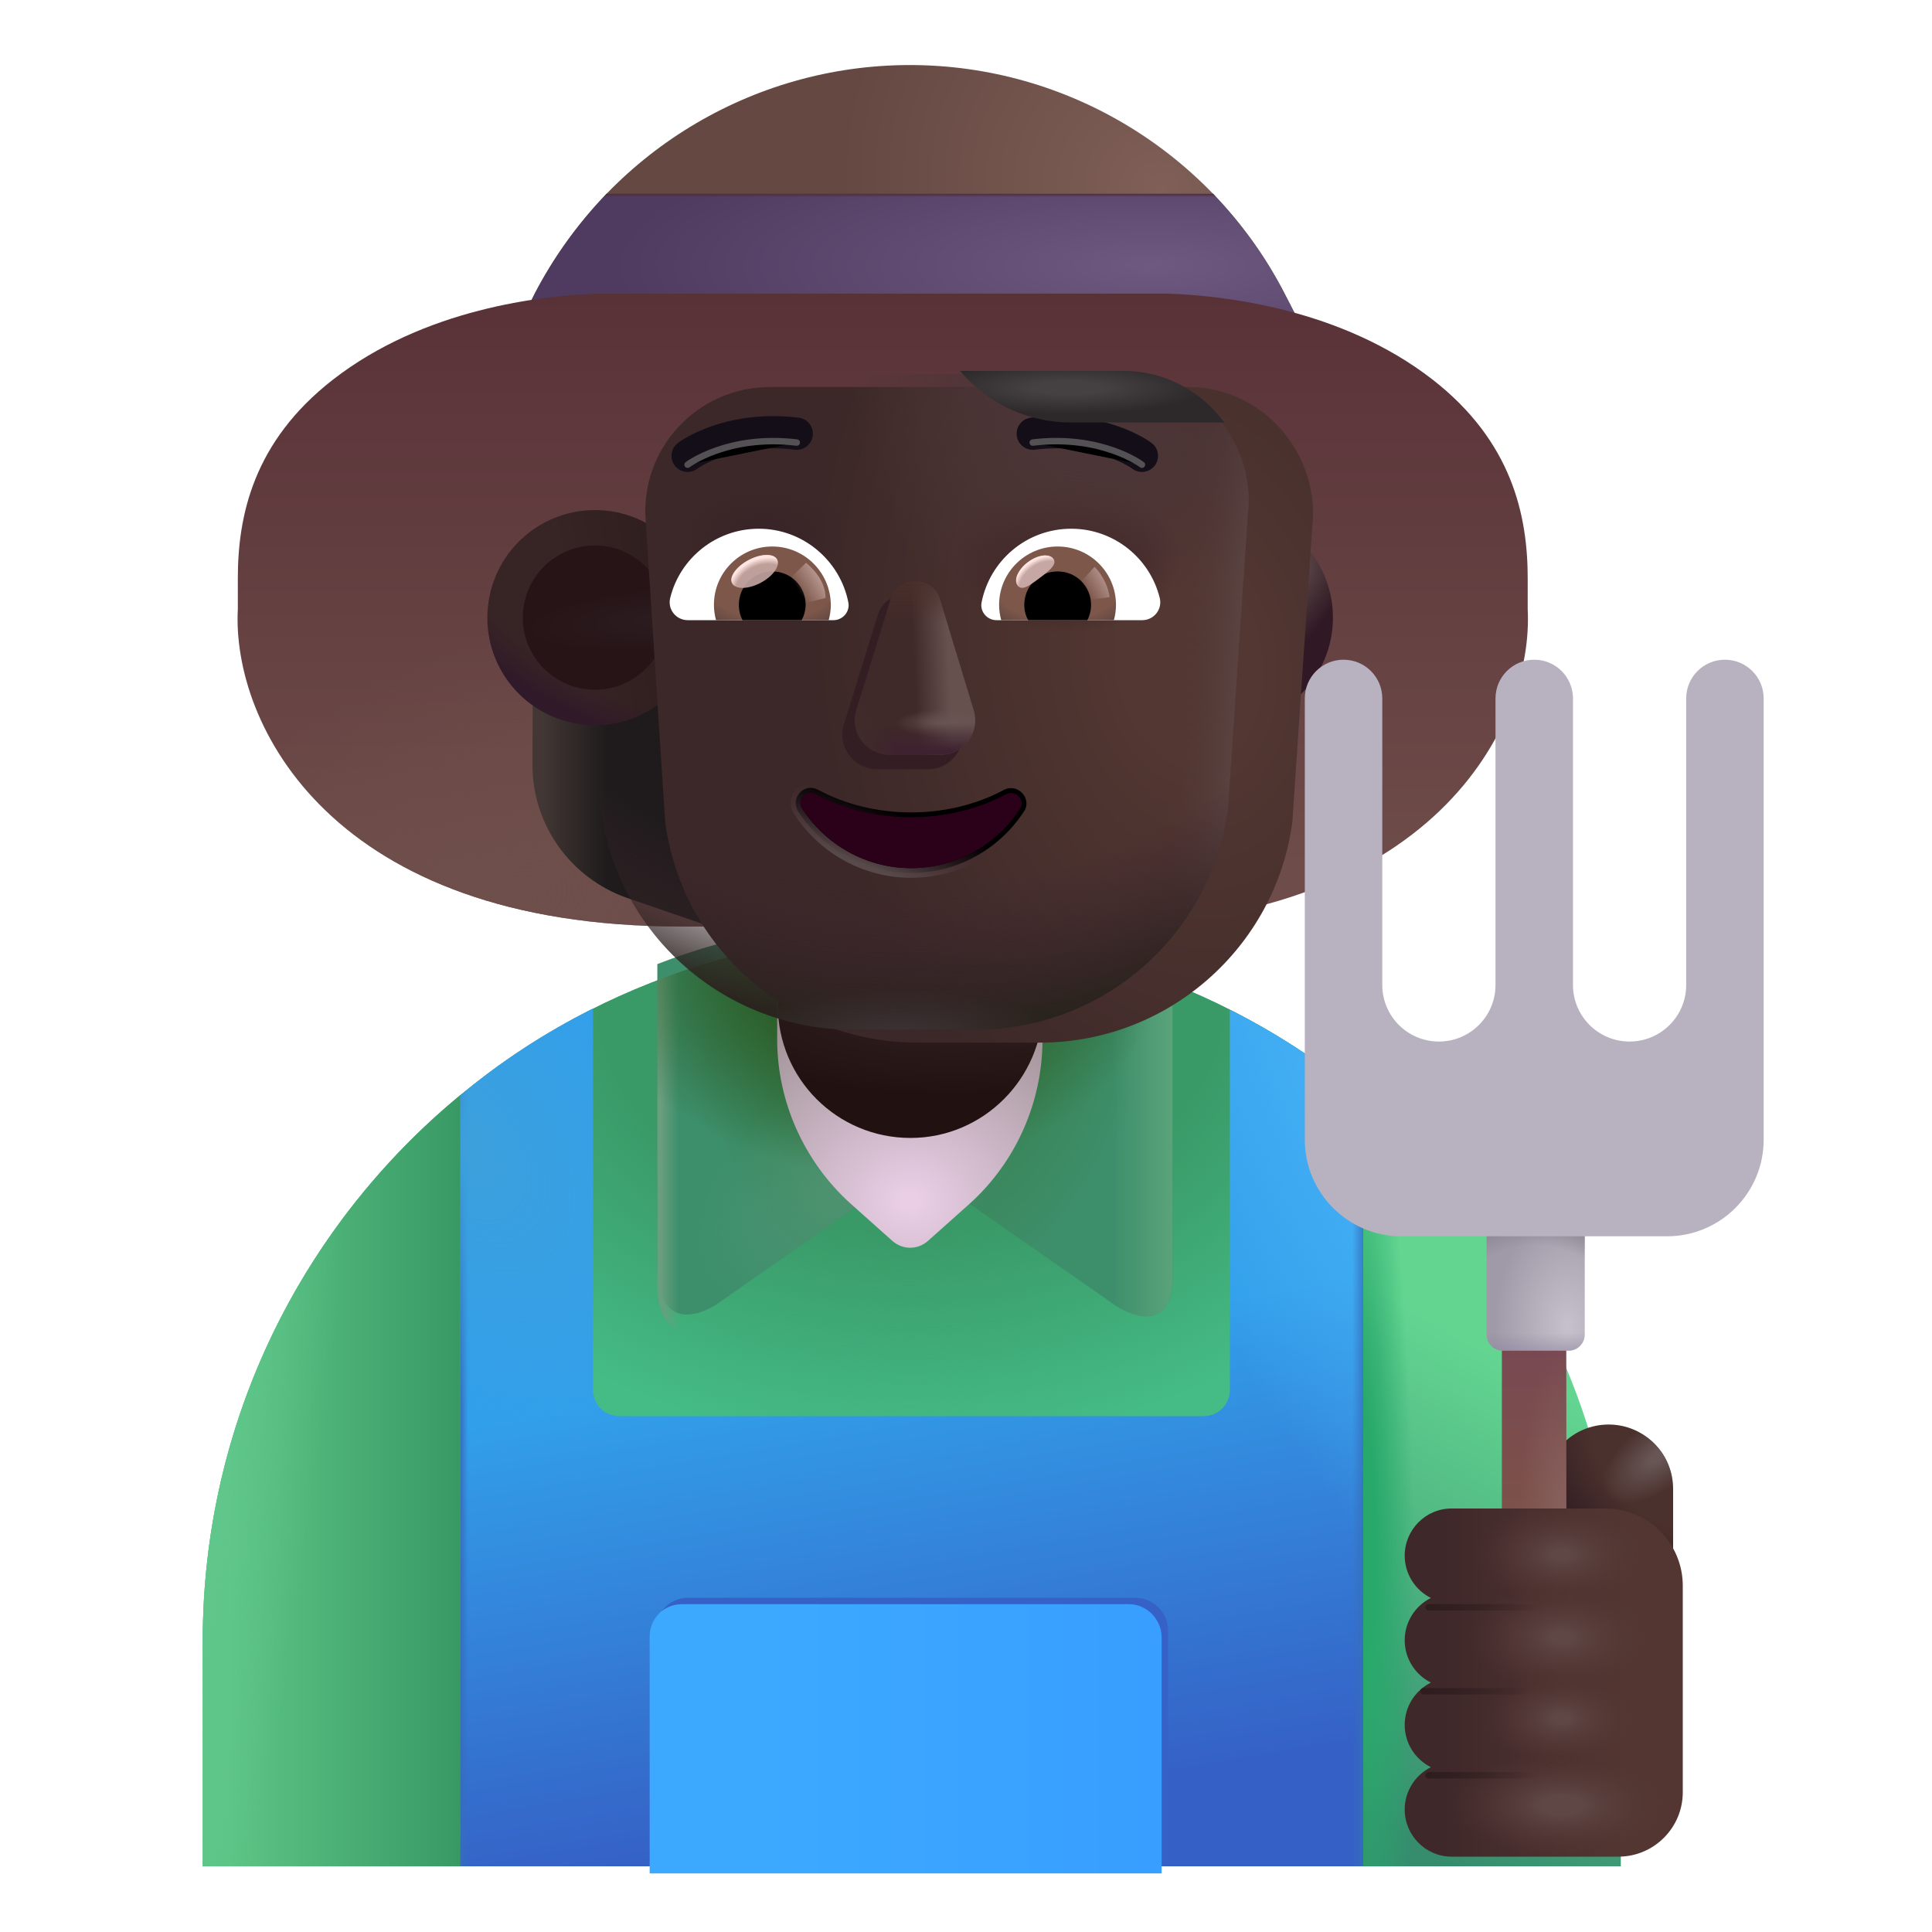 <svg viewBox="1 1 30 30" xmlns="http://www.w3.org/2000/svg">
<path d="M21.128 5.91H9.128L9.308 5.55C10.438 3.38 12.678 2.01 15.128 2.01C17.588 2.01 19.838 3.39 20.958 5.58L21.128 5.91Z" fill="url(#paint0_radial_4002_1801)"/>
<path d="M9.308 5.55L9.128 5.91H21.128L20.958 5.58C20.658 4.99 20.278 4.47 19.838 4.01H10.418C9.988 4.46 9.608 4.98 9.308 5.55Z" fill="url(#paint1_radial_4002_1801)"/>
<path d="M9.308 5.55L9.128 5.91H21.128L20.958 5.58C20.658 4.99 20.278 4.47 19.838 4.01H10.418C9.988 4.46 9.608 4.98 9.308 5.55Z" fill="url(#paint2_linear_4002_1801)"/>
<g filter="url(#filter0_ii_4002_1801)">
<path d="M10.771 4.809C9.922 4.841 8.093 5.038 6.67 6.145C5.432 7.108 5.193 8.262 5.193 9.231V9.708C5.099 11.489 6.638 14.637 12.076 14.637H18.34C23.777 14.637 25.316 11.489 25.222 9.708V9.231C25.222 8.262 24.983 7.108 23.746 6.145C22.322 5.038 20.493 4.841 19.644 4.809H10.771Z" fill="url(#paint3_linear_4002_1801)"/>
<path d="M10.771 4.809C9.922 4.841 8.093 5.038 6.67 6.145C5.432 7.108 5.193 8.262 5.193 9.231V9.708C5.099 11.489 6.638 14.637 12.076 14.637H18.34C23.777 14.637 25.316 11.489 25.222 9.708V9.231C25.222 8.262 24.983 7.108 23.746 6.145C22.322 5.038 20.493 4.841 19.644 4.809H10.771Z" fill="url(#paint4_radial_4002_1801)"/>
</g>
<path d="M15.138 15.5C9.068 15.5 4.148 20.41 4.148 26.48V29.98H26.128V26.48C26.128 20.41 21.208 15.5 15.138 15.5Z" fill="#45BB85"/>
<path d="M15.138 15.5C9.068 15.5 4.148 20.41 4.148 26.48V29.98H26.128V26.48C26.128 20.41 21.208 15.5 15.138 15.5Z" fill="url(#paint5_radial_4002_1801)"/>
<path d="M8.148 29.98V18.01H8.141C5.702 20.023 4.148 23.068 4.148 26.48V29.98H8.148Z" fill="url(#paint6_linear_4002_1801)"/>
<path d="M8.148 29.98V18.01H8.141C5.702 20.023 4.148 23.068 4.148 26.48V29.98H8.148Z" fill="url(#paint7_radial_4002_1801)"/>
<path d="M22.168 29.98V18.01H22.174C24.613 20.023 26.168 23.068 26.168 26.48V29.98H22.168Z" fill="url(#paint8_linear_4002_1801)"/>
<path d="M22.168 29.98V18.01H22.174C24.613 20.023 26.168 23.068 26.168 26.48V29.98H22.168Z" fill="url(#paint9_radial_4002_1801)"/>
<g filter="url(#filter1_i_4002_1801)">
<path d="M12.171 21.473L15.207 19.35L18.195 21.434C18.616 21.759 19.207 21.899 19.207 21.08V16.27C17.968 15.79 16.617 15.5 15.207 15.5C13.797 15.5 12.447 15.739 11.207 16.22V20.911C11.207 21.864 11.802 21.733 12.171 21.473Z" fill="url(#paint10_radial_4002_1801)"/>
<path d="M12.171 21.473L15.207 19.35L18.195 21.434C18.616 21.759 19.207 21.899 19.207 21.08V16.27C17.968 15.79 16.617 15.5 15.207 15.5C13.797 15.5 12.447 15.739 11.207 16.22V20.911C11.207 21.864 11.802 21.733 12.171 21.473Z" fill="url(#paint11_linear_4002_1801)"/>
<path d="M12.171 21.473L15.207 19.35L18.195 21.434C18.616 21.759 19.207 21.899 19.207 21.08V16.27C17.968 15.79 16.617 15.5 15.207 15.5C13.797 15.5 12.447 15.739 11.207 16.22V20.911C11.207 21.864 11.802 21.733 12.171 21.473Z" fill="url(#paint12_radial_4002_1801)"/>
</g>
<path d="M12.171 21.473L15.207 19.35L18.195 21.434C18.616 21.759 19.207 21.899 19.207 21.08V16.27C17.968 15.79 16.617 15.5 15.207 15.5C13.797 15.5 12.447 15.739 11.207 16.22V20.911C11.207 21.864 11.802 21.733 12.171 21.473Z" fill="url(#paint13_linear_4002_1801)"/>
<path d="M12.171 21.473L15.207 19.35L18.195 21.434C18.616 21.759 19.207 21.899 19.207 21.08V16.27C17.968 15.79 16.617 15.5 15.207 15.5C13.797 15.5 12.447 15.739 11.207 16.22V20.911C11.207 21.864 11.802 21.733 12.171 21.473Z" fill="url(#paint14_radial_4002_1801)"/>
<path d="M16.058 19.69L15.408 20.27C15.248 20.41 15.018 20.41 14.858 20.27L14.208 19.69C13.488 19.04 13.068 18.11 13.068 17.14V14.05C13.068 12.91 13.988 11.99 15.128 11.99C16.268 11.99 17.188 12.91 17.188 14.05V17.14C17.188 18.11 16.778 19.04 16.058 19.69Z" fill="url(#paint15_radial_4002_1801)"/>
<path d="M15.138 18.67C13.998 18.67 13.078 17.75 13.078 16.61V14.05C13.078 12.91 13.998 11.99 15.138 11.99C16.278 11.99 17.198 12.91 17.198 14.05V16.61C17.188 17.75 16.268 18.67 15.138 18.67Z" fill="url(#paint16_radial_4002_1801)"/>
<path d="M17.648 10.25V15.6L19.538 14.95C20.418 14.65 20.998 13.82 20.998 12.89V10.36C19.878 10.32 18.758 10.28 17.648 10.25Z" fill="url(#paint17_radial_4002_1801)"/>
<path d="M9.278 10.19L9.268 12.88C9.268 13.81 9.858 14.63 10.728 14.94L12.618 15.59V10.16C11.518 10.16 10.398 10.16 9.278 10.19Z" fill="url(#paint18_linear_4002_1801)"/>
<path d="M10.238 12.26C11.16 12.26 11.908 11.512 11.908 10.59C11.908 9.668 11.16 8.92 10.238 8.92C9.315 8.92 8.568 9.668 8.568 10.59C8.568 11.512 9.315 12.26 10.238 12.26Z" fill="url(#paint19_linear_4002_1801)"/>
<path d="M10.238 12.26C11.16 12.26 11.908 11.512 11.908 10.59C11.908 9.668 11.16 8.92 10.238 8.92C9.315 8.92 8.568 9.668 8.568 10.59C8.568 11.512 9.315 12.26 10.238 12.26Z" fill="url(#paint20_radial_4002_1801)"/>
<g filter="url(#filter2_f_4002_1801)">
<path d="M10.238 11.71C10.856 11.71 11.358 11.209 11.358 10.59C11.358 9.971 10.856 9.47 10.238 9.47C9.619 9.47 9.118 9.971 9.118 10.59C9.118 11.209 9.619 11.71 10.238 11.71Z" fill="url(#paint21_radial_4002_1801)"/>
</g>
<path d="M20.027 12.26C20.95 12.26 21.698 11.512 21.698 10.59C21.698 9.668 20.95 8.92 20.027 8.92C19.105 8.92 18.358 9.668 18.358 10.59C18.358 11.512 19.105 12.26 20.027 12.26Z" fill="url(#paint22_linear_4002_1801)"/>
<path d="M20.027 12.26C20.95 12.26 21.698 11.512 21.698 10.59C21.698 9.668 20.95 8.92 20.027 8.92C19.105 8.92 18.358 9.668 18.358 10.59C18.358 11.512 19.105 12.26 20.027 12.26Z" fill="url(#paint23_radial_4002_1801)"/>
<path d="M20.027 12.26C20.95 12.26 21.698 11.512 21.698 10.59C21.698 9.668 20.95 8.92 20.027 8.92C19.105 8.92 18.358 9.668 18.358 10.59C18.358 11.512 19.105 12.26 20.027 12.26Z" fill="url(#paint24_radial_4002_1801)"/>
<path d="M20.027 12.26C20.95 12.26 21.698 11.512 21.698 10.59C21.698 9.668 20.95 8.92 20.027 8.92C19.105 8.92 18.358 9.668 18.358 10.59C18.358 11.512 19.105 12.26 20.027 12.26Z" fill="url(#paint25_radial_4002_1801)"/>
<g filter="url(#filter3_f_4002_1801)">
<path d="M20.027 11.753C20.67 11.753 21.191 11.232 21.191 10.59C21.191 9.947 20.67 9.427 20.027 9.427C19.385 9.427 18.864 9.947 18.864 10.59C18.864 11.232 19.385 11.753 20.027 11.753Z" fill="url(#paint26_linear_4002_1801)"/>
</g>
<path d="M22.168 18.04C21.538 17.51 20.838 17.05 20.098 16.68V22.58C20.098 22.81 19.918 22.99 19.688 22.99H10.618C10.388 22.99 10.208 22.81 10.208 22.58V16.66C9.468 17.03 8.778 17.48 8.148 18.01V29.98H22.168V18.04Z" fill="url(#paint27_linear_4002_1801)"/>
<path d="M22.168 18.04C21.538 17.51 20.838 17.05 20.098 16.68V22.58C20.098 22.81 19.918 22.99 19.688 22.99H10.618C10.388 22.99 10.208 22.81 10.208 22.58V16.66C9.468 17.03 8.778 17.48 8.148 18.01V29.98H22.168V18.04Z" fill="url(#paint28_radial_4002_1801)"/>
<path d="M22.168 18.04C21.538 17.51 20.838 17.05 20.098 16.68V22.58C20.098 22.81 19.918 22.99 19.688 22.99H10.618C10.388 22.99 10.208 22.81 10.208 22.58V16.66C9.468 17.03 8.778 17.48 8.148 18.01V29.98H22.168V18.04Z" fill="url(#paint29_linear_4002_1801)"/>
<path d="M22.168 18.04C21.538 17.51 20.838 17.05 20.098 16.68V22.58C20.098 22.81 19.918 22.99 19.688 22.99H10.618C10.388 22.99 10.208 22.81 10.208 22.58V16.66C9.468 17.03 8.778 17.48 8.148 18.01V29.98H22.168V18.04Z" fill="url(#paint30_linear_4002_1801)"/>
<path d="M22.168 18.04C21.538 17.51 20.838 17.05 20.098 16.68V22.58C20.098 22.81 19.918 22.99 19.688 22.99H10.618C10.388 22.99 10.208 22.81 10.208 22.58V16.66C9.468 17.03 8.778 17.48 8.148 18.01V29.98H22.168V18.04Z" fill="url(#paint31_radial_4002_1801)"/>
<g filter="url(#filter4_f_4002_1801)">
<path d="M18.628 25.81H11.688C11.408 25.81 11.188 26.026 11.188 26.302V29.922H19.138V26.302C19.128 26.036 18.908 25.81 18.628 25.81Z" fill="#3661C6"/>
</g>
<g filter="url(#filter5_i_4002_1801)">
<path d="M18.628 25.81H11.688C11.408 25.81 11.188 26.03 11.188 26.31V29.99H19.138V26.31C19.128 26.04 18.908 25.81 18.628 25.81Z" fill="url(#paint32_linear_4002_1801)"/>
</g>
<g filter="url(#filter6_ii_4002_1801)">
<path d="M20.378 8.96L20.388 8.85C20.428 7.76 19.558 6.81 18.458 6.81H11.958C10.818 6.81 9.928 7.78 10.028 8.91L10.328 13.56C10.588 15.53 12.268 16.99 14.248 16.99H15.198H16.148C18.128 16.99 19.808 15.52 20.068 13.56L20.378 8.96Z" fill="url(#paint33_radial_4002_1801)"/>
</g>
<path d="M20.378 8.96L20.388 8.85C20.428 7.76 19.558 6.81 18.458 6.81H11.958C10.818 6.81 9.928 7.78 10.028 8.91L10.328 13.56C10.588 15.53 12.268 16.99 14.248 16.99H15.198H16.148C18.128 16.99 19.808 15.52 20.068 13.56L20.378 8.96Z" fill="url(#paint34_linear_4002_1801)"/>
<path d="M20.378 8.96L20.388 8.85C20.428 7.76 19.558 6.81 18.458 6.81H11.958C10.818 6.81 9.928 7.78 10.028 8.91L10.328 13.56C10.588 15.53 12.268 16.99 14.248 16.99H15.198H16.148C18.128 16.99 19.808 15.52 20.068 13.56L20.378 8.96Z" fill="url(#paint35_radial_4002_1801)"/>
<path d="M20.378 8.96L20.388 8.85C20.428 7.76 19.558 6.81 18.458 6.81H11.958C10.818 6.81 9.928 7.78 10.028 8.91L10.328 13.56C10.588 15.53 12.268 16.99 14.248 16.99H15.198H16.148C18.128 16.99 19.808 15.52 20.068 13.56L20.378 8.96Z" fill="url(#paint36_radial_4002_1801)"/>
<path d="M20.378 8.96L20.388 8.85C20.428 7.76 19.558 6.81 18.458 6.81H11.958C10.818 6.81 9.928 7.78 10.028 8.91L10.328 13.56C10.588 15.53 12.268 16.99 14.248 16.99H15.198H16.148C18.128 16.99 19.808 15.52 20.068 13.56L20.378 8.96Z" fill="url(#paint37_radial_4002_1801)"/>
<path d="M20.378 8.96L20.388 8.85C20.428 7.76 19.558 6.81 18.458 6.81H11.958C10.818 6.81 9.928 7.78 10.028 8.91L10.328 13.56C10.588 15.53 12.268 16.99 14.248 16.99H15.198H16.148C18.128 16.99 19.808 15.52 20.068 13.56L20.378 8.96Z" fill="url(#paint38_radial_4002_1801)"/>
<path d="M20.378 8.96L20.388 8.85C20.428 7.76 19.558 6.81 18.458 6.81H11.958C10.818 6.81 9.928 7.78 10.028 8.91L10.328 13.56C10.588 15.53 12.268 16.99 14.248 16.99H15.198H16.148C18.128 16.99 19.808 15.52 20.068 13.56L20.378 8.96Z" fill="url(#paint39_radial_4002_1801)"/>
<g filter="url(#filter7_f_4002_1801)">
<path d="M14.635 10.535L14.105 12.245C13.995 12.595 14.255 12.945 14.625 12.945H15.405C15.775 12.945 16.035 12.595 15.925 12.245L15.405 10.535C15.285 10.155 14.755 10.155 14.635 10.535Z" fill="#331E24"/>
</g>
<g filter="url(#filter8_f_4002_1801)">
<path d="M14.828 10.31L14.298 12.02C14.188 12.37 14.448 12.72 14.818 12.72H15.598C15.968 12.72 16.228 12.37 16.118 12.02L15.598 10.31C15.478 9.93 14.948 9.93 14.828 10.31Z" fill="#402929"/>
<path d="M14.828 10.31L14.298 12.02C14.188 12.37 14.448 12.72 14.818 12.72H15.598C15.968 12.72 16.228 12.37 16.118 12.02L15.598 10.31C15.478 9.93 14.948 9.93 14.828 10.31Z" fill="url(#paint40_linear_4002_1801)"/>
<path d="M14.828 10.31L14.298 12.02C14.188 12.37 14.448 12.72 14.818 12.72H15.598C15.968 12.72 16.228 12.37 16.118 12.02L15.598 10.31C15.478 9.93 14.948 9.93 14.828 10.31Z" fill="url(#paint41_radial_4002_1801)"/>
<path d="M14.828 10.31L14.298 12.02C14.188 12.37 14.448 12.72 14.818 12.72H15.598C15.968 12.72 16.228 12.37 16.118 12.02L15.598 10.31C15.478 9.93 14.948 9.93 14.828 10.31Z" fill="url(#paint42_linear_4002_1801)"/>
<path d="M14.828 10.31L14.298 12.02C14.188 12.37 14.448 12.72 14.818 12.72H15.598C15.968 12.72 16.228 12.37 16.118 12.02L15.598 10.31C15.478 9.93 14.948 9.93 14.828 10.31Z" fill="url(#paint43_radial_4002_1801)"/>
<path d="M14.828 10.31L14.298 12.02C14.188 12.37 14.448 12.72 14.818 12.72H15.598C15.968 12.72 16.228 12.37 16.118 12.02L15.598 10.31C15.478 9.93 14.948 9.93 14.828 10.31Z" fill="url(#paint44_linear_4002_1801)"/>
</g>
<g filter="url(#filter9_f_4002_1801)">
<path d="M13.703 13.264L13.703 13.264C13.48 13.145 13.265 13.4 13.395 13.601L13.395 13.601L13.395 13.601C13.768 14.171 14.411 14.555 15.148 14.555C15.884 14.555 16.527 14.171 16.9 13.601L16.901 13.601C16.967 13.497 16.94 13.385 16.873 13.315C16.808 13.246 16.698 13.211 16.594 13.263L16.594 13.263L16.592 13.264C16.174 13.488 15.676 13.615 15.148 13.615C14.62 13.615 14.122 13.488 13.703 13.264Z" stroke="url(#paint45_linear_4002_1801)" stroke-width="0.15"/>
</g>
<path d="M15.148 13.69C14.608 13.69 14.098 13.56 13.668 13.33C13.518 13.25 13.368 13.42 13.458 13.56C13.818 14.11 14.438 14.48 15.148 14.48C15.858 14.48 16.478 14.11 16.838 13.56C16.928 13.42 16.768 13.26 16.628 13.33C16.198 13.56 15.688 13.69 15.148 13.69Z" fill="#2A0119"/>
<g filter="url(#filter10_i_4002_1801)">
<path d="M18.732 8.278C18.732 8.278 18.107 7.805 17.036 7.934" stroke="#130E18" stroke-width="0.5" stroke-miterlimit="10" stroke-linecap="round" stroke-linejoin="round"/>
</g>
<g filter="url(#filter11_f_4002_1801)">
<path d="M18.732 8.216C18.732 8.216 18.107 7.743 17.036 7.872" stroke="#545154" stroke-width="0.1" stroke-miterlimit="10" stroke-linecap="round" stroke-linejoin="round"/>
</g>
<g filter="url(#filter12_i_4002_1801)">
<path d="M11.677 8.278C11.677 8.278 12.302 7.805 13.372 7.934" stroke="#130E18" stroke-width="0.5" stroke-miterlimit="10" stroke-linecap="round" stroke-linejoin="round"/>
</g>
<g filter="url(#filter13_f_4002_1801)">
<path d="M11.677 8.216C11.677 8.216 12.302 7.743 13.372 7.872" stroke="#545154" stroke-width="0.1" stroke-miterlimit="10" stroke-linecap="round" stroke-linejoin="round"/>
</g>
<g filter="url(#filter14_i_4002_1801)">
<path d="M17.618 7.61H20.01C19.66 7.13 19.088 6.81 18.458 6.81H15.908C16.328 7.31 16.958 7.61 17.618 7.61Z" fill="url(#paint46_radial_4002_1801)"/>
</g>
<path d="M25.98 23.12C26.53 23.12 26.98 23.57 26.98 24.12V26.41H24.98V24.12C24.98 23.57 25.42 23.12 25.98 23.12Z" fill="url(#paint47_radial_4002_1801)"/>
<path d="M25.98 23.12C26.53 23.12 26.98 23.57 26.98 24.12V26.41H24.98V24.12C24.98 23.57 25.42 23.12 25.98 23.12Z" fill="url(#paint48_radial_4002_1801)"/>
<path d="M25.321 21.77H24.321V24.77H25.321V21.77Z" fill="url(#paint49_linear_4002_1801)"/>
<path d="M25.321 21.77H24.321V24.77H25.321V21.77Z" fill="url(#paint50_radial_4002_1801)"/>
<path d="M24.084 19.989H25.608V21.723C25.608 21.861 25.496 21.973 25.358 21.973H24.334C24.196 21.973 24.084 21.861 24.084 21.723V19.989Z" fill="url(#paint51_radial_4002_1801)"/>
<path d="M24.084 19.989H25.608V21.723C25.608 21.861 25.496 21.973 25.358 21.973H24.334C24.196 21.973 24.084 21.861 24.084 21.723V19.989Z" fill="url(#paint52_radial_4002_1801)"/>
<path d="M24.084 19.989H25.608V21.723C25.608 21.861 25.496 21.973 25.358 21.973H24.334C24.196 21.973 24.084 21.861 24.084 21.723V19.989Z" fill="url(#paint53_linear_4002_1801)"/>
<g filter="url(#filter15_iii_4002_1801)">
<path d="M21.962 11.044C21.63 11.044 21.361 11.313 21.361 11.645V18.497C21.361 19.325 22.032 19.997 22.861 19.997H26.986C27.814 19.997 28.486 19.325 28.486 18.497V11.645C28.486 11.313 28.217 11.044 27.884 11.044C27.552 11.044 27.283 11.313 27.283 11.645V16.095C27.283 16.58 26.889 16.973 26.404 16.973C25.919 16.973 25.525 16.58 25.525 16.095V11.645C25.525 11.313 25.256 11.044 24.924 11.044C24.591 11.044 24.322 11.313 24.322 11.645V16.095C24.322 16.58 23.928 16.973 23.443 16.973C22.958 16.973 22.564 16.58 22.564 16.095V11.645C22.564 11.313 22.295 11.044 21.962 11.044Z" fill="#B8B1C0"/>
</g>
<path d="M17.634 9.21C18.296 9.21 18.856 9.667 19.008 10.284C19.053 10.461 18.918 10.63 18.736 10.63H16.473C16.329 10.63 16.213 10.498 16.242 10.354C16.37 9.704 16.942 9.21 17.634 9.21Z" fill="white"/>
<path d="M17.423 9.486C17.925 9.486 18.329 9.893 18.329 10.391C18.329 10.474 18.317 10.556 18.296 10.63H16.547C16.526 10.552 16.514 10.474 16.514 10.391C16.514 9.893 16.921 9.486 17.423 9.486Z" fill="url(#paint54_radial_4002_1801)"/>
<path d="M16.905 10.391C16.905 10.103 17.135 9.873 17.423 9.873C17.712 9.873 17.942 10.103 17.942 10.391C17.942 10.478 17.921 10.56 17.884 10.63H16.966C16.925 10.56 16.905 10.478 16.905 10.391Z" fill="black"/>
<g filter="url(#filter16_f_4002_1801)">
<path d="M17.357 9.677C17.421 9.763 17.287 9.869 17.133 9.983C16.98 10.098 16.866 10.178 16.802 10.092C16.737 10.006 16.809 9.843 16.962 9.728C17.116 9.614 17.292 9.591 17.357 9.677Z" fill="#C7A7A3"/>
<path d="M17.357 9.677C17.421 9.763 17.287 9.869 17.133 9.983C16.98 10.098 16.866 10.178 16.802 10.092C16.737 10.006 16.809 9.843 16.962 9.728C17.116 9.614 17.292 9.591 17.357 9.677Z" fill="url(#paint55_radial_4002_1801)"/>
</g>
<g filter="url(#filter17_f_4002_1801)">
<path d="M18.23 10.272C18.197 10.038 18.059 9.861 17.995 9.802L17.732 10.092L17.851 10.323L18.23 10.272Z" fill="url(#paint56_linear_4002_1801)"/>
</g>
<path d="M12.782 9.21C12.119 9.21 11.559 9.667 11.407 10.284C11.362 10.461 11.498 10.63 11.679 10.63H13.942C14.086 10.63 14.202 10.498 14.173 10.354C14.045 9.704 13.469 9.21 12.782 9.21Z" fill="white"/>
<path d="M12.992 9.486C12.489 9.486 12.086 9.893 12.086 10.391C12.086 10.474 12.098 10.556 12.119 10.63H13.868C13.889 10.552 13.901 10.474 13.901 10.391C13.897 9.893 13.494 9.486 12.992 9.486Z" fill="url(#paint57_radial_4002_1801)"/>
<path d="M13.51 10.391C13.51 10.103 13.28 9.873 12.992 9.873C12.703 9.873 12.473 10.103 12.473 10.391C12.473 10.478 12.493 10.56 12.53 10.63H13.448C13.485 10.56 13.51 10.478 13.51 10.391Z" fill="black"/>
<g filter="url(#filter18_f_4002_1801)">
<path d="M13.819 10.285C13.819 9.992 13.581 9.797 13.517 9.738L13.224 10.021L13.404 10.388L13.819 10.285Z" fill="url(#paint58_linear_4002_1801)"/>
</g>
<g filter="url(#filter19_f_4002_1801)">
<ellipse cx="12.718" cy="9.873" rx="0.395" ry="0.2" transform="rotate(-27.914 12.718 9.873)" fill="#C7A7A3" fill-opacity="0.9"/>
<ellipse cx="12.718" cy="9.873" rx="0.395" ry="0.2" transform="rotate(-27.914 12.718 9.873)" fill="url(#paint59_radial_4002_1801)"/>
</g>
<g filter="url(#filter20_i_4002_1801)">
<path d="M22.662 25.306C22.662 24.904 22.987 24.574 23.389 24.574H25.78C26.443 24.574 26.98 25.111 26.98 25.774V28.98C26.98 29.532 26.532 29.98 25.98 29.98H23.389C22.987 29.98 22.662 29.649 22.662 29.248C22.662 28.961 22.828 28.711 23.069 28.591C22.828 28.471 22.662 28.221 22.662 27.934C22.662 27.647 22.828 27.397 23.069 27.277C22.828 27.157 22.662 26.907 22.662 26.62C22.662 26.333 22.828 26.082 23.069 25.963C22.828 25.843 22.662 25.592 22.662 25.306Z" fill="url(#paint60_linear_4002_1801)"/>
<path d="M22.662 25.306C22.662 24.904 22.987 24.574 23.389 24.574H25.78C26.443 24.574 26.98 25.111 26.98 25.774V28.98C26.98 29.532 26.532 29.98 25.98 29.98H23.389C22.987 29.98 22.662 29.649 22.662 29.248C22.662 28.961 22.828 28.711 23.069 28.591C22.828 28.471 22.662 28.221 22.662 27.934C22.662 27.647 22.828 27.397 23.069 27.277C22.828 27.157 22.662 26.907 22.662 26.62C22.662 26.333 22.828 26.082 23.069 25.963C22.828 25.843 22.662 25.592 22.662 25.306Z" fill="url(#paint61_radial_4002_1801)"/>
<path d="M22.662 25.306C22.662 24.904 22.987 24.574 23.389 24.574H25.78C26.443 24.574 26.98 25.111 26.98 25.774V28.98C26.98 29.532 26.532 29.98 25.98 29.98H23.389C22.987 29.98 22.662 29.649 22.662 29.248C22.662 28.961 22.828 28.711 23.069 28.591C22.828 28.471 22.662 28.221 22.662 27.934C22.662 27.647 22.828 27.397 23.069 27.277C22.828 27.157 22.662 26.907 22.662 26.62C22.662 26.333 22.828 26.082 23.069 25.963C22.828 25.843 22.662 25.592 22.662 25.306Z" fill="url(#paint62_radial_4002_1801)"/>
<path d="M22.662 25.306C22.662 24.904 22.987 24.574 23.389 24.574H25.78C26.443 24.574 26.98 25.111 26.98 25.774V28.98C26.98 29.532 26.532 29.98 25.98 29.98H23.389C22.987 29.98 22.662 29.649 22.662 29.248C22.662 28.961 22.828 28.711 23.069 28.591C22.828 28.471 22.662 28.221 22.662 27.934C22.662 27.647 22.828 27.397 23.069 27.277C22.828 27.157 22.662 26.907 22.662 26.62C22.662 26.333 22.828 26.082 23.069 25.963C22.828 25.843 22.662 25.592 22.662 25.306Z" fill="url(#paint63_radial_4002_1801)"/>
<path d="M22.662 25.306C22.662 24.904 22.987 24.574 23.389 24.574H25.78C26.443 24.574 26.98 25.111 26.98 25.774V28.98C26.98 29.532 26.532 29.98 25.98 29.98H23.389C22.987 29.98 22.662 29.649 22.662 29.248C22.662 28.961 22.828 28.711 23.069 28.591C22.828 28.471 22.662 28.221 22.662 27.934C22.662 27.647 22.828 27.397 23.069 27.277C22.828 27.157 22.662 26.907 22.662 26.62C22.662 26.333 22.828 26.082 23.069 25.963C22.828 25.843 22.662 25.592 22.662 25.306Z" fill="url(#paint64_radial_4002_1801)"/>
</g>
<g filter="url(#filter21_f_4002_1801)">
<path d="M23.182 25.958H24.979" stroke="url(#paint65_linear_4002_1801)" stroke-width="0.1" stroke-linecap="round"/>
</g>
<g filter="url(#filter22_f_4002_1801)">
<path d="M23.104 27.262H24.901" stroke="url(#paint66_linear_4002_1801)" stroke-width="0.1" stroke-linecap="round"/>
</g>
<g filter="url(#filter23_f_4002_1801)">
<path d="M23.182 28.567H24.979" stroke="url(#paint67_linear_4002_1801)" stroke-width="0.1" stroke-linecap="round"/>
</g>
<defs>
<filter id="filter0_ii_4002_1801" x="4.689" y="4.809" width="20.537" height="10.328" filterUnits="userSpaceOnUse" color-interpolation-filters="sRGB">
<feFlood flood-opacity="0" result="BackgroundImageFix"/>
<feBlend mode="normal" in="SourceGraphic" in2="BackgroundImageFix" result="shape"/>
<feColorMatrix in="SourceAlpha" type="matrix" values="0 0 0 0 0 0 0 0 0 0 0 0 0 0 0 0 0 0 127 0" result="hardAlpha"/>
<feOffset dy="0.5"/>
<feGaussianBlur stdDeviation="0.25"/>
<feComposite in2="hardAlpha" operator="arithmetic" k2="-1" k3="1"/>
<feColorMatrix type="matrix" values="0 0 0 0 0.478 0 0 0 0 0.384 0 0 0 0 0.369 0 0 0 1 0"/>
<feBlend mode="normal" in2="shape" result="effect1_innerShadow_4002_1801"/>
<feColorMatrix in="SourceAlpha" type="matrix" values="0 0 0 0 0 0 0 0 0 0 0 0 0 0 0 0 0 0 127 0" result="hardAlpha"/>
<feOffset dx="-0.5" dy="0.25"/>
<feGaussianBlur stdDeviation="0.375"/>
<feComposite in2="hardAlpha" operator="arithmetic" k2="-1" k3="1"/>
<feColorMatrix type="matrix" values="0 0 0 0 0.388 0 0 0 0 0.243 0 0 0 0 0.251 0 0 0 1 0"/>
<feBlend mode="normal" in2="effect1_innerShadow_4002_1801" result="effect2_innerShadow_4002_1801"/>
</filter>
<filter id="filter1_i_4002_1801" x="11.207" y="15.25" width="8" height="6.44" filterUnits="userSpaceOnUse" color-interpolation-filters="sRGB">
<feFlood flood-opacity="0" result="BackgroundImageFix"/>
<feBlend mode="normal" in="SourceGraphic" in2="BackgroundImageFix" result="shape"/>
<feColorMatrix in="SourceAlpha" type="matrix" values="0 0 0 0 0 0 0 0 0 0 0 0 0 0 0 0 0 0 127 0" result="hardAlpha"/>
<feOffset dy="-0.25"/>
<feGaussianBlur stdDeviation="0.175"/>
<feComposite in2="hardAlpha" operator="arithmetic" k2="-1" k3="1"/>
<feColorMatrix type="matrix" values="0 0 0 0 0.11 0 0 0 0 0.475 0 0 0 0 0.333 0 0 0 1 0"/>
<feBlend mode="normal" in2="shape" result="effect1_innerShadow_4002_1801"/>
</filter>
<filter id="filter2_f_4002_1801" x="8.868" y="9.22" width="2.74" height="2.74" filterUnits="userSpaceOnUse" color-interpolation-filters="sRGB">
<feFlood flood-opacity="0" result="BackgroundImageFix"/>
<feBlend mode="normal" in="SourceGraphic" in2="BackgroundImageFix" result="shape"/>
<feGaussianBlur stdDeviation="0.125" result="effect1_foregroundBlur_4002_1801"/>
</filter>
<filter id="filter3_f_4002_1801" x="18.364" y="8.927" width="3.327" height="3.327" filterUnits="userSpaceOnUse" color-interpolation-filters="sRGB">
<feFlood flood-opacity="0" result="BackgroundImageFix"/>
<feBlend mode="normal" in="SourceGraphic" in2="BackgroundImageFix" result="shape"/>
<feGaussianBlur stdDeviation="0.25" result="effect1_foregroundBlur_4002_1801"/>
</filter>
<filter id="filter4_f_4002_1801" x="10.938" y="25.56" width="8.45" height="4.612" filterUnits="userSpaceOnUse" color-interpolation-filters="sRGB">
<feFlood flood-opacity="0" result="BackgroundImageFix"/>
<feBlend mode="normal" in="SourceGraphic" in2="BackgroundImageFix" result="shape"/>
<feGaussianBlur stdDeviation="0.125" result="effect1_foregroundBlur_4002_1801"/>
</filter>
<filter id="filter5_i_4002_1801" x="11.088" y="25.81" width="8.05" height="4.28" filterUnits="userSpaceOnUse" color-interpolation-filters="sRGB">
<feFlood flood-opacity="0" result="BackgroundImageFix"/>
<feBlend mode="normal" in="SourceGraphic" in2="BackgroundImageFix" result="shape"/>
<feColorMatrix in="SourceAlpha" type="matrix" values="0 0 0 0 0 0 0 0 0 0 0 0 0 0 0 0 0 0 127 0" result="hardAlpha"/>
<feOffset dx="-0.1" dy="0.1"/>
<feGaussianBlur stdDeviation="0.1"/>
<feComposite in2="hardAlpha" operator="arithmetic" k2="-1" k3="1"/>
<feColorMatrix type="matrix" values="0 0 0 0 0.259 0 0 0 0 0.675 0 0 0 0 1 0 0 0 1 0"/>
<feBlend mode="normal" in2="shape" result="effect1_innerShadow_4002_1801"/>
</filter>
<filter id="filter6_ii_4002_1801" x="10.02" y="6.81" width="11.119" height="10.38" filterUnits="userSpaceOnUse" color-interpolation-filters="sRGB">
<feFlood flood-opacity="0" result="BackgroundImageFix"/>
<feBlend mode="normal" in="SourceGraphic" in2="BackgroundImageFix" result="shape"/>
<feColorMatrix in="SourceAlpha" type="matrix" values="0 0 0 0 0 0 0 0 0 0 0 0 0 0 0 0 0 0 127 0" result="hardAlpha"/>
<feOffset dx="1"/>
<feGaussianBlur stdDeviation="0.375"/>
<feComposite in2="hardAlpha" operator="arithmetic" k2="-1" k3="1"/>
<feColorMatrix type="matrix" values="0 0 0 0 0.314 0 0 0 0 0.243 0 0 0 0 0.227 0 0 0 1 0"/>
<feBlend mode="normal" in2="shape" result="effect1_innerShadow_4002_1801"/>
<feColorMatrix in="SourceAlpha" type="matrix" values="0 0 0 0 0 0 0 0 0 0 0 0 0 0 0 0 0 0 127 0" result="hardAlpha"/>
<feOffset dy="0.2"/>
<feGaussianBlur stdDeviation="0.2"/>
<feComposite in2="hardAlpha" operator="arithmetic" k2="-1" k3="1"/>
<feColorMatrix type="matrix" values="0 0 0 0 0.239 0 0 0 0 0.157 0 0 0 0 0.149 0 0 0 1 0"/>
<feBlend mode="normal" in2="effect1_innerShadow_4002_1801" result="effect2_innerShadow_4002_1801"/>
</filter>
<filter id="filter7_f_4002_1801" x="13.079" y="9.25" width="3.871" height="4.695" filterUnits="userSpaceOnUse" color-interpolation-filters="sRGB">
<feFlood flood-opacity="0" result="BackgroundImageFix"/>
<feBlend mode="normal" in="SourceGraphic" in2="BackgroundImageFix" result="shape"/>
<feGaussianBlur stdDeviation="0.5" result="effect1_foregroundBlur_4002_1801"/>
</filter>
<filter id="filter8_f_4002_1801" x="14.072" y="9.825" width="2.271" height="3.095" filterUnits="userSpaceOnUse" color-interpolation-filters="sRGB">
<feFlood flood-opacity="0" result="BackgroundImageFix"/>
<feBlend mode="normal" in="SourceGraphic" in2="BackgroundImageFix" result="shape"/>
<feGaussianBlur stdDeviation="0.1" result="effect1_foregroundBlur_4002_1801"/>
</filter>
<filter id="filter9_f_4002_1801" x="13.181" y="13.058" width="3.933" height="1.672" filterUnits="userSpaceOnUse" color-interpolation-filters="sRGB">
<feFlood flood-opacity="0" result="BackgroundImageFix"/>
<feBlend mode="normal" in="SourceGraphic" in2="BackgroundImageFix" result="shape"/>
<feGaussianBlur stdDeviation="0.05" result="effect1_foregroundBlur_4002_1801"/>
</filter>
<filter id="filter10_i_4002_1801" x="16.786" y="7.512" width="2.195" height="1.016" filterUnits="userSpaceOnUse" color-interpolation-filters="sRGB">
<feFlood flood-opacity="0" result="BackgroundImageFix"/>
<feBlend mode="normal" in="SourceGraphic" in2="BackgroundImageFix" result="shape"/>
<feColorMatrix in="SourceAlpha" type="matrix" values="0 0 0 0 0 0 0 0 0 0 0 0 0 0 0 0 0 0 127 0" result="hardAlpha"/>
<feOffset dy="-0.2"/>
<feGaussianBlur stdDeviation="0.075"/>
<feComposite in2="hardAlpha" operator="arithmetic" k2="-1" k3="1"/>
<feColorMatrix type="matrix" values="0 0 0 0 0.094 0 0 0 0 0.082 0 0 0 0 0.098 0 0 0 1 0"/>
<feBlend mode="normal" in2="shape" result="effect1_innerShadow_4002_1801"/>
</filter>
<filter id="filter11_f_4002_1801" x="16.836" y="7.65" width="2.095" height="0.766" filterUnits="userSpaceOnUse" color-interpolation-filters="sRGB">
<feFlood flood-opacity="0" result="BackgroundImageFix"/>
<feBlend mode="normal" in="SourceGraphic" in2="BackgroundImageFix" result="shape"/>
<feGaussianBlur stdDeviation="0.075" result="effect1_foregroundBlur_4002_1801"/>
</filter>
<filter id="filter12_i_4002_1801" x="11.427" y="7.512" width="2.195" height="1.016" filterUnits="userSpaceOnUse" color-interpolation-filters="sRGB">
<feFlood flood-opacity="0" result="BackgroundImageFix"/>
<feBlend mode="normal" in="SourceGraphic" in2="BackgroundImageFix" result="shape"/>
<feColorMatrix in="SourceAlpha" type="matrix" values="0 0 0 0 0 0 0 0 0 0 0 0 0 0 0 0 0 0 127 0" result="hardAlpha"/>
<feOffset dy="-0.2"/>
<feGaussianBlur stdDeviation="0.075"/>
<feComposite in2="hardAlpha" operator="arithmetic" k2="-1" k3="1"/>
<feColorMatrix type="matrix" values="0 0 0 0 0.094 0 0 0 0 0.082 0 0 0 0 0.098 0 0 0 1 0"/>
<feBlend mode="normal" in2="shape" result="effect1_innerShadow_4002_1801"/>
</filter>
<filter id="filter13_f_4002_1801" x="11.477" y="7.65" width="2.095" height="0.766" filterUnits="userSpaceOnUse" color-interpolation-filters="sRGB">
<feFlood flood-opacity="0" result="BackgroundImageFix"/>
<feBlend mode="normal" in="SourceGraphic" in2="BackgroundImageFix" result="shape"/>
<feGaussianBlur stdDeviation="0.075" result="effect1_foregroundBlur_4002_1801"/>
</filter>
<filter id="filter14_i_4002_1801" x="15.908" y="6.76" width="4.103" height="0.85" filterUnits="userSpaceOnUse" color-interpolation-filters="sRGB">
<feFlood flood-opacity="0" result="BackgroundImageFix"/>
<feBlend mode="normal" in="SourceGraphic" in2="BackgroundImageFix" result="shape"/>
<feColorMatrix in="SourceAlpha" type="matrix" values="0 0 0 0 0 0 0 0 0 0 0 0 0 0 0 0 0 0 127 0" result="hardAlpha"/>
<feOffset dy="-0.05"/>
<feGaussianBlur stdDeviation="0.05"/>
<feComposite in2="hardAlpha" operator="arithmetic" k2="-1" k3="1"/>
<feColorMatrix type="matrix" values="0 0 0 0 0.098 0 0 0 0 0.067 0 0 0 0 0.118 0 0 0 1 0"/>
<feBlend mode="normal" in2="shape" result="effect1_innerShadow_4002_1801"/>
</filter>
<filter id="filter15_iii_4002_1801" x="21.061" y="10.644" width="7.625" height="9.853" filterUnits="userSpaceOnUse" color-interpolation-filters="sRGB">
<feFlood flood-opacity="0" result="BackgroundImageFix"/>
<feBlend mode="normal" in="SourceGraphic" in2="BackgroundImageFix" result="shape"/>
<feColorMatrix in="SourceAlpha" type="matrix" values="0 0 0 0 0 0 0 0 0 0 0 0 0 0 0 0 0 0 127 0" result="hardAlpha"/>
<feOffset dx="0.2" dy="-0.4"/>
<feGaussianBlur stdDeviation="0.375"/>
<feComposite in2="hardAlpha" operator="arithmetic" k2="-1" k3="1"/>
<feColorMatrix type="matrix" values="0 0 0 0 0.529 0 0 0 0 0.471 0 0 0 0 0.588 0 0 0 1 0"/>
<feBlend mode="normal" in2="shape" result="effect1_innerShadow_4002_1801"/>
<feColorMatrix in="SourceAlpha" type="matrix" values="0 0 0 0 0 0 0 0 0 0 0 0 0 0 0 0 0 0 127 0" result="hardAlpha"/>
<feOffset dx="-0.3" dy="0.5"/>
<feGaussianBlur stdDeviation="0.25"/>
<feComposite in2="hardAlpha" operator="arithmetic" k2="-1" k3="1"/>
<feColorMatrix type="matrix" values="0 0 0 0 0.784 0 0 0 0 0.776 0 0 0 0 0.796 0 0 0 1 0"/>
<feBlend mode="normal" in2="effect1_innerShadow_4002_1801" result="effect2_innerShadow_4002_1801"/>
<feColorMatrix in="SourceAlpha" type="matrix" values="0 0 0 0 0 0 0 0 0 0 0 0 0 0 0 0 0 0 127 0" result="hardAlpha"/>
<feOffset dy="0.1"/>
<feGaussianBlur stdDeviation="0.2"/>
<feComposite in2="hardAlpha" operator="arithmetic" k2="-1" k3="1"/>
<feColorMatrix type="matrix" values="0 0 0 0 0.518 0 0 0 0 0.518 0 0 0 0 0.545 0 0 0 1 0"/>
<feBlend mode="normal" in2="effect2_innerShadow_4002_1801" result="effect3_innerShadow_4002_1801"/>
</filter>
<filter id="filter16_f_4002_1801" x="16.678" y="9.525" width="0.795" height="0.703" filterUnits="userSpaceOnUse" color-interpolation-filters="sRGB">
<feFlood flood-opacity="0" result="BackgroundImageFix"/>
<feBlend mode="normal" in="SourceGraphic" in2="BackgroundImageFix" result="shape"/>
<feGaussianBlur stdDeviation="0.05" result="effect1_foregroundBlur_4002_1801"/>
</filter>
<filter id="filter17_f_4002_1801" x="17.532" y="9.602" width="0.898" height="0.921" filterUnits="userSpaceOnUse" color-interpolation-filters="sRGB">
<feFlood flood-opacity="0" result="BackgroundImageFix"/>
<feBlend mode="normal" in="SourceGraphic" in2="BackgroundImageFix" result="shape"/>
<feGaussianBlur stdDeviation="0.1" result="effect1_foregroundBlur_4002_1801"/>
</filter>
<filter id="filter18_f_4002_1801" x="13.024" y="9.538" width="0.995" height="1.05" filterUnits="userSpaceOnUse" color-interpolation-filters="sRGB">
<feFlood flood-opacity="0" result="BackgroundImageFix"/>
<feBlend mode="normal" in="SourceGraphic" in2="BackgroundImageFix" result="shape"/>
<feGaussianBlur stdDeviation="0.1" result="effect1_foregroundBlur_4002_1801"/>
</filter>
<filter id="filter19_f_4002_1801" x="12.257" y="9.517" width="0.923" height="0.712" filterUnits="userSpaceOnUse" color-interpolation-filters="sRGB">
<feFlood flood-opacity="0" result="BackgroundImageFix"/>
<feBlend mode="normal" in="SourceGraphic" in2="BackgroundImageFix" result="shape"/>
<feGaussianBlur stdDeviation="0.05" result="effect1_foregroundBlur_4002_1801"/>
</filter>
<filter id="filter20_i_4002_1801" x="22.662" y="24.424" width="4.468" height="5.556" filterUnits="userSpaceOnUse" color-interpolation-filters="sRGB">
<feFlood flood-opacity="0" result="BackgroundImageFix"/>
<feBlend mode="normal" in="SourceGraphic" in2="BackgroundImageFix" result="shape"/>
<feColorMatrix in="SourceAlpha" type="matrix" values="0 0 0 0 0 0 0 0 0 0 0 0 0 0 0 0 0 0 127 0" result="hardAlpha"/>
<feOffset dx="0.15" dy="-0.15"/>
<feGaussianBlur stdDeviation="0.5"/>
<feComposite in2="hardAlpha" operator="arithmetic" k2="-1" k3="1"/>
<feColorMatrix type="matrix" values="0 0 0 0 0.196 0 0 0 0 0.118 0 0 0 0 0.145 0 0 0 1 0"/>
<feBlend mode="normal" in2="shape" result="effect1_innerShadow_4002_1801"/>
</filter>
<filter id="filter21_f_4002_1801" x="23.032" y="25.808" width="2.097" height="0.3" filterUnits="userSpaceOnUse" color-interpolation-filters="sRGB">
<feFlood flood-opacity="0" result="BackgroundImageFix"/>
<feBlend mode="normal" in="SourceGraphic" in2="BackgroundImageFix" result="shape"/>
<feGaussianBlur stdDeviation="0.05" result="effect1_foregroundBlur_4002_1801"/>
</filter>
<filter id="filter22_f_4002_1801" x="22.954" y="27.112" width="2.097" height="0.3" filterUnits="userSpaceOnUse" color-interpolation-filters="sRGB">
<feFlood flood-opacity="0" result="BackgroundImageFix"/>
<feBlend mode="normal" in="SourceGraphic" in2="BackgroundImageFix" result="shape"/>
<feGaussianBlur stdDeviation="0.05" result="effect1_foregroundBlur_4002_1801"/>
</filter>
<filter id="filter23_f_4002_1801" x="23.032" y="28.417" width="2.097" height="0.3" filterUnits="userSpaceOnUse" color-interpolation-filters="sRGB">
<feFlood flood-opacity="0" result="BackgroundImageFix"/>
<feBlend mode="normal" in="SourceGraphic" in2="BackgroundImageFix" result="shape"/>
<feGaussianBlur stdDeviation="0.05" result="effect1_foregroundBlur_4002_1801"/>
</filter>
<radialGradient id="paint0_radial_4002_1801" cx="0" cy="0" r="1" gradientUnits="userSpaceOnUse" gradientTransform="translate(19.026 3.96) rotate(-147.637) scale(5.069 4.721)">
<stop stop-color="#7F5F58"/>
<stop offset="1" stop-color="#644841"/>
</radialGradient>
<radialGradient id="paint1_radial_4002_1801" cx="0" cy="0" r="1" gradientUnits="userSpaceOnUse" gradientTransform="translate(18.901 5.122) rotate(-90) scale(2.156 8.406)">
<stop stop-color="#6E5980"/>
<stop offset="1" stop-color="#4F3B60"/>
</radialGradient>
<linearGradient id="paint2_linear_4002_1801" x1="15.128" y1="4.01" x2="15.128" y2="4.063" gradientUnits="userSpaceOnUse">
<stop stop-color="#4E2D3A"/>
<stop offset="1" stop-color="#4E2D3A" stop-opacity="0"/>
</linearGradient>
<linearGradient id="paint3_linear_4002_1801" x1="15.208" y1="4.809" x2="15.208" y2="14.841" gradientUnits="userSpaceOnUse">
<stop stop-color="#593238"/>
<stop offset="0.888" stop-color="#6E4C49"/>
</linearGradient>
<radialGradient id="paint4_radial_4002_1801" cx="0" cy="0" r="1" gradientUnits="userSpaceOnUse" gradientTransform="translate(9.401 14.278) rotate(-115.388) scale(4.082 6.427)">
<stop stop-color="#6E4F4B"/>
<stop offset="1" stop-color="#6E4F4B" stop-opacity="0"/>
</radialGradient>
<radialGradient id="paint5_radial_4002_1801" cx="0" cy="0" r="1" gradientUnits="userSpaceOnUse" gradientTransform="translate(15.138 16.285) rotate(90) scale(7.164 8.994)">
<stop offset="0.53" stop-color="#399967"/>
<stop offset="1" stop-color="#399967" stop-opacity="0"/>
</radialGradient>
<linearGradient id="paint6_linear_4002_1801" x1="8.148" y1="28.434" x2="4.557" y2="28.434" gradientUnits="userSpaceOnUse">
<stop stop-color="#399965"/>
<stop offset="1" stop-color="#5CC585"/>
</linearGradient>
<radialGradient id="paint7_radial_4002_1801" cx="0" cy="0" r="1" gradientUnits="userSpaceOnUse" gradientTransform="translate(2.995 25.247) rotate(9.246) scale(2.723 13.307)">
<stop stop-color="#63C890"/>
<stop offset="1" stop-color="#63C890" stop-opacity="0"/>
</radialGradient>
<linearGradient id="paint8_linear_4002_1801" x1="25.71" y1="22.864" x2="22.168" y2="29.17" gradientUnits="userSpaceOnUse">
<stop stop-color="#63D591"/>
<stop offset="1" stop-color="#368D6E"/>
</linearGradient>
<radialGradient id="paint9_radial_4002_1801" cx="0" cy="0" r="1" gradientUnits="userSpaceOnUse" gradientTransform="translate(22.168 24.71) rotate(-1.288) scale(0.795 7.821)">
<stop offset="0.249" stop-color="#28A96B"/>
<stop offset="1" stop-color="#28A96B" stop-opacity="0"/>
</radialGradient>
<radialGradient id="paint10_radial_4002_1801" cx="0" cy="0" r="1" gradientUnits="userSpaceOnUse" gradientTransform="translate(15.207 16.153) rotate(90) scale(5.49 3.737)">
<stop offset="0.232" stop-color="#387C46"/>
<stop offset="1" stop-color="#3D8F6C"/>
</radialGradient>
<linearGradient id="paint11_linear_4002_1801" x1="19.207" y1="18.497" x2="18.273" y2="18.497" gradientUnits="userSpaceOnUse">
<stop stop-color="#5AA37A"/>
<stop offset="1" stop-color="#5AA37A" stop-opacity="0"/>
</linearGradient>
<radialGradient id="paint12_radial_4002_1801" cx="0" cy="0" r="1" gradientUnits="userSpaceOnUse" gradientTransform="translate(14.353 19.551) rotate(145.66) scale(2.756 1.715)">
<stop stop-color="#519473"/>
<stop offset="1" stop-color="#519473" stop-opacity="0"/>
</radialGradient>
<linearGradient id="paint13_linear_4002_1801" x1="11.207" y1="18.497" x2="11.541" y2="18.497" gradientUnits="userSpaceOnUse">
<stop offset="0.143" stop-color="#6A9E7E"/>
<stop offset="1" stop-color="#6A9E7E" stop-opacity="0"/>
</linearGradient>
<radialGradient id="paint14_radial_4002_1801" cx="0" cy="0" r="1" gradientUnits="userSpaceOnUse" gradientTransform="translate(14.601 15.969) rotate(90) scale(3.289 4.487)">
<stop offset="0.344" stop-color="#2A5923"/>
<stop offset="0.987" stop-color="#2A5923" stop-opacity="0"/>
</radialGradient>
<radialGradient id="paint15_radial_4002_1801" cx="0" cy="0" r="1" gradientUnits="userSpaceOnUse" gradientTransform="translate(15.128 19.652) rotate(-90) scale(4.58 5.352)">
<stop offset="0.027" stop-color="#E9CEE6"/>
<stop offset="0.737" stop-color="#9C8F92"/>
</radialGradient>
<radialGradient id="paint16_radial_4002_1801" cx="0" cy="0" r="1" gradientUnits="userSpaceOnUse" gradientTransform="translate(15.816 16.575) rotate(90) scale(1.433 4.298)">
<stop stop-color="#332022"/>
<stop offset="1" stop-color="#211211"/>
</radialGradient>
<radialGradient id="paint17_radial_4002_1801" cx="0" cy="0" r="1" gradientUnits="userSpaceOnUse" gradientTransform="translate(20.213 12.08) rotate(90) scale(3.016 1.906)">
<stop offset="0.012" stop-color="#3B3A3C"/>
<stop offset="1" stop-color="#221C27"/>
<stop offset="1" stop-color="#221C28"/>
</radialGradient>
<linearGradient id="paint18_linear_4002_1801" x1="9.268" y1="12.955" x2="10.424" y2="12.955" gradientUnits="userSpaceOnUse">
<stop offset="0.127" stop-color="#423734"/>
<stop offset="1" stop-color="#1F1B1C"/>
</linearGradient>
<linearGradient id="paint19_linear_4002_1801" x1="9.856" y1="10.723" x2="12.977" y2="10.149" gradientUnits="userSpaceOnUse">
<stop stop-color="#372425"/>
<stop offset="1" stop-color="#281919"/>
</linearGradient>
<radialGradient id="paint20_radial_4002_1801" cx="0" cy="0" r="1" gradientUnits="userSpaceOnUse" gradientTransform="translate(11.144 10.093) rotate(112.706) scale(2.349 4.298)">
<stop offset="0.775" stop-color="#301929" stop-opacity="0"/>
<stop offset="1" stop-color="#301929"/>
</radialGradient>
<radialGradient id="paint21_radial_4002_1801" cx="0" cy="0" r="1" gradientUnits="userSpaceOnUse" gradientTransform="translate(11.594 10.59) rotate(175.67) scale(2.484 0.495)">
<stop stop-color="#2C1D22"/>
<stop offset="1" stop-color="#271416"/>
</radialGradient>
<linearGradient id="paint22_linear_4002_1801" x1="21.698" y1="9.982" x2="20.965" y2="12.768" gradientUnits="userSpaceOnUse">
<stop stop-color="#62504F"/>
<stop offset="1" stop-color="#492F32"/>
</linearGradient>
<radialGradient id="paint23_radial_4002_1801" cx="0" cy="0" r="1" gradientUnits="userSpaceOnUse" gradientTransform="translate(17.687 9.912) rotate(62.446) scale(3.098 4.98)">
<stop offset="0.776" stop-color="#301924" stop-opacity="0"/>
<stop offset="1" stop-color="#301924"/>
</radialGradient>
<radialGradient id="paint24_radial_4002_1801" cx="0" cy="0" r="1" gradientUnits="userSpaceOnUse" gradientTransform="translate(18.482 10.482) rotate(-33.074) scale(2.073 1.67)">
<stop offset="0.664" stop-color="#351B1E"/>
<stop offset="1" stop-color="#351B1E" stop-opacity="0"/>
</radialGradient>
<radialGradient id="paint25_radial_4002_1801" cx="0" cy="0" r="1" gradientUnits="userSpaceOnUse" gradientTransform="translate(19.37 10.908) rotate(-68.922) scale(3.215 5.233)">
<stop offset="0.59" stop-color="#361C1E" stop-opacity="0"/>
<stop offset="0.966" stop-color="#361C1E"/>
</radialGradient>
<linearGradient id="paint26_linear_4002_1801" x1="20.027" y1="9.427" x2="20.027" y2="11.753" gradientUnits="userSpaceOnUse">
<stop stop-color="#4C3838"/>
<stop offset="1" stop-color="#3E2724"/>
</linearGradient>
<linearGradient id="paint27_linear_4002_1801" x1="16.37" y1="29.122" x2="15.158" y2="21.997" gradientUnits="userSpaceOnUse">
<stop stop-color="#3560C5"/>
<stop offset="1" stop-color="#329FEA"/>
</linearGradient>
<radialGradient id="paint28_radial_4002_1801" cx="0" cy="0" r="1" gradientUnits="userSpaceOnUse" gradientTransform="translate(22.463 18.216) rotate(154.069) scale(3.788 11.211)">
<stop stop-color="#47B2F6"/>
<stop offset="1" stop-color="#47B2F6" stop-opacity="0"/>
</radialGradient>
<linearGradient id="paint29_linear_4002_1801" x1="22.221" y1="29.653" x2="21.995" y2="29.653" gradientUnits="userSpaceOnUse">
<stop stop-color="#356EBB"/>
<stop offset="1" stop-color="#356EBB" stop-opacity="0"/>
</linearGradient>
<linearGradient id="paint30_linear_4002_1801" x1="8.148" y1="29.653" x2="8.272" y2="29.653" gradientUnits="userSpaceOnUse">
<stop stop-color="#356EBB"/>
<stop offset="1" stop-color="#356EBB" stop-opacity="0"/>
</linearGradient>
<radialGradient id="paint31_radial_4002_1801" cx="0" cy="0" r="1" gradientUnits="userSpaceOnUse" gradientTransform="translate(8.148 18.809) rotate(-37.289) scale(3.146 4.958)">
<stop stop-color="#3DA0DB"/>
<stop offset="1" stop-color="#3AA1E0" stop-opacity="0"/>
</radialGradient>
<linearGradient id="paint32_linear_4002_1801" x1="12.995" y1="28.341" x2="19.526" y2="28.341" gradientUnits="userSpaceOnUse">
<stop stop-color="#3CA9FF"/>
<stop offset="1" stop-color="#389DFF"/>
</linearGradient>
<radialGradient id="paint33_radial_4002_1801" cx="0" cy="0" r="1" gradientUnits="userSpaceOnUse" gradientTransform="translate(18.463 11.065) rotate(171.751) scale(5.822 8.374)">
<stop offset="0.179" stop-color="#523732"/>
<stop offset="1" stop-color="#3C2828"/>
</radialGradient>
<linearGradient id="paint34_linear_4002_1801" x1="20.182" y1="13.534" x2="15.973" y2="13.29" gradientUnits="userSpaceOnUse">
<stop stop-color="#5B4543"/>
<stop offset="0.246" stop-color="#513835" stop-opacity="0"/>
</linearGradient>
<radialGradient id="paint35_radial_4002_1801" cx="0" cy="0" r="1" gradientUnits="userSpaceOnUse" gradientTransform="translate(15.204 7.041) rotate(90) scale(9.949 10.099)">
<stop offset="0.778" stop-color="#3F2330" stop-opacity="0"/>
<stop offset="1" stop-color="#29231D"/>
</radialGradient>
<radialGradient id="paint36_radial_4002_1801" cx="0" cy="0" r="1" gradientUnits="userSpaceOnUse" gradientTransform="translate(17.546 9.638) rotate(-90) scale(1.197 1.796)">
<stop offset="0.524" stop-color="#412727"/>
<stop offset="1" stop-color="#412727" stop-opacity="0"/>
</radialGradient>
<radialGradient id="paint37_radial_4002_1801" cx="0" cy="0" r="1" gradientUnits="userSpaceOnUse" gradientTransform="translate(12.823 9.28) rotate(-90) scale(0.761 1.421)">
<stop stop-color="#382427"/>
<stop offset="1" stop-color="#382427" stop-opacity="0"/>
</radialGradient>
<radialGradient id="paint38_radial_4002_1801" cx="0" cy="0" r="1" gradientUnits="userSpaceOnUse" gradientTransform="translate(17.995 6.81) rotate(122.534) scale(3.987 3.647)">
<stop offset="0.307" stop-color="#4C3537"/>
<stop offset="1" stop-color="#4C3537" stop-opacity="0"/>
</radialGradient>
<radialGradient id="paint39_radial_4002_1801" cx="0" cy="0" r="1" gradientUnits="userSpaceOnUse" gradientTransform="translate(14.932 17.112) rotate(-90) scale(1.234 4.078)">
<stop stop-color="#3F3437"/>
<stop offset="0.608" stop-color="#3F3437" stop-opacity="0"/>
</radialGradient>
<linearGradient id="paint40_linear_4002_1801" x1="16.043" y1="11.6" x2="15.208" y2="11.637" gradientUnits="userSpaceOnUse">
<stop offset="0.36" stop-color="#66514E"/>
<stop offset="1" stop-color="#66514E" stop-opacity="0"/>
</linearGradient>
<radialGradient id="paint41_radial_4002_1801" cx="0" cy="0" r="1" gradientUnits="userSpaceOnUse" gradientTransform="translate(15.672 12.237) rotate(90) scale(0.227 0.765)">
<stop stop-color="#685554"/>
<stop offset="1" stop-color="#685554" stop-opacity="0"/>
</radialGradient>
<linearGradient id="paint42_linear_4002_1801" x1="15.208" y1="12.659" x2="15.208" y2="12.226" gradientUnits="userSpaceOnUse">
<stop stop-color="#3E2230"/>
<stop offset="1" stop-color="#3E2230" stop-opacity="0"/>
</linearGradient>
<radialGradient id="paint43_radial_4002_1801" cx="0" cy="0" r="1" gradientUnits="userSpaceOnUse" gradientTransform="translate(15.788 11.708) rotate(156.852) scale(1.649 2.528)">
<stop offset="0.714" stop-color="#3E2B29" stop-opacity="0"/>
<stop offset="1" stop-color="#3F2C2A"/>
</radialGradient>
<linearGradient id="paint44_linear_4002_1801" x1="15.208" y1="9.913" x2="15.208" y2="10.653" gradientUnits="userSpaceOnUse">
<stop stop-color="#4B302A"/>
<stop offset="1" stop-color="#4B302A" stop-opacity="0"/>
</linearGradient>
<linearGradient id="paint45_linear_4002_1801" x1="13.865" y1="14.22" x2="14.218" y2="13.315" gradientUnits="userSpaceOnUse">
<stop stop-color="#584A4A"/>
<stop offset="1" stop-color="#40222D" stop-opacity="0"/>
</linearGradient>
<radialGradient id="paint46_radial_4002_1801" cx="0" cy="0" r="1" gradientUnits="userSpaceOnUse" gradientTransform="translate(17.588 7.075) scale(2.141 0.404)">
<stop offset="0.252" stop-color="#454142"/>
<stop offset="1" stop-color="#2D282A"/>
</radialGradient>
<radialGradient id="paint47_radial_4002_1801" cx="0" cy="0" r="1" gradientUnits="userSpaceOnUse" gradientTransform="translate(27.073 23.393) rotate(135.08) scale(2.465 3.046)">
<stop offset="0.493" stop-color="#4B312D"/>
<stop offset="0.946" stop-color="#2B1820"/>
</radialGradient>
<radialGradient id="paint48_radial_4002_1801" cx="0" cy="0" r="1" gradientUnits="userSpaceOnUse" gradientTransform="translate(26.736 23.618) rotate(-37.286) scale(0.991 0.517)">
<stop offset="0.132" stop-color="#675655"/>
<stop offset="1" stop-color="#675655" stop-opacity="0"/>
</radialGradient>
<linearGradient id="paint49_linear_4002_1801" x1="24.818" y1="21.591" x2="24.818" y2="24.77" gradientUnits="userSpaceOnUse">
<stop stop-color="#784853"/>
<stop offset="0.997" stop-color="#7D5248"/>
</linearGradient>
<radialGradient id="paint50_radial_4002_1801" cx="0" cy="0" r="1" gradientUnits="userSpaceOnUse" gradientTransform="translate(25.321 24.77) rotate(-90) scale(2.851 0.748)">
<stop stop-color="#88625F"/>
<stop offset="1" stop-color="#88625F" stop-opacity="0"/>
</radialGradient>
<radialGradient id="paint51_radial_4002_1801" cx="0" cy="0" r="1" gradientUnits="userSpaceOnUse" gradientTransform="translate(25.344 21.591) rotate(-90) scale(1.828 1.141)">
<stop stop-color="#C7C1CC"/>
<stop offset="1" stop-color="#A099A8"/>
</radialGradient>
<radialGradient id="paint52_radial_4002_1801" cx="0" cy="0" r="1" gradientUnits="userSpaceOnUse" gradientTransform="translate(24.846 21.973) rotate(-90) scale(2.148 2.011)">
<stop offset="0.76" stop-color="#85808C" stop-opacity="0"/>
<stop offset="1" stop-color="#85808C"/>
</radialGradient>
<linearGradient id="paint53_linear_4002_1801" x1="24.846" y1="22.294" x2="24.846" y2="21.7" gradientUnits="userSpaceOnUse">
<stop stop-color="#89829D"/>
<stop offset="1" stop-color="#89829D" stop-opacity="0"/>
</linearGradient>
<radialGradient id="paint54_radial_4002_1801" cx="0" cy="0" r="1" gradientUnits="userSpaceOnUse" gradientTransform="translate(17.421 9.97) rotate(90) scale(0.823 1.309)">
<stop offset="0.802" stop-color="#7D574A"/>
<stop offset="1" stop-color="#694B43"/>
<stop offset="1" stop-color="#804D49"/>
<stop offset="1" stop-color="#664842"/>
</radialGradient>
<radialGradient id="paint55_radial_4002_1801" cx="0" cy="0" r="1" gradientUnits="userSpaceOnUse" gradientTransform="translate(17.19 10.055) rotate(-127.812) scale(0.384 0.528)">
<stop offset="0.766" stop-color="#FFE6E2" stop-opacity="0"/>
<stop offset="0.966" stop-color="#FFE6E2"/>
</radialGradient>
<linearGradient id="paint56_linear_4002_1801" x1="18.211" y1="10.024" x2="17.892" y2="10.22" gradientUnits="userSpaceOnUse">
<stop stop-color="#B4948D"/>
<stop offset="1" stop-color="#B4948D" stop-opacity="0"/>
</linearGradient>
<radialGradient id="paint57_radial_4002_1801" cx="0" cy="0" r="1" gradientUnits="userSpaceOnUse" gradientTransform="translate(12.994 9.97) rotate(90) scale(0.823 1.309)">
<stop offset="0.802" stop-color="#7D574A"/>
<stop offset="1" stop-color="#694B43"/>
<stop offset="1" stop-color="#804D49"/>
<stop offset="1" stop-color="#664842"/>
</radialGradient>
<linearGradient id="paint58_linear_4002_1801" x1="13.748" y1="10.024" x2="13.43" y2="10.221" gradientUnits="userSpaceOnUse">
<stop stop-color="#B4948D"/>
<stop offset="1" stop-color="#B4948D" stop-opacity="0"/>
</linearGradient>
<radialGradient id="paint59_radial_4002_1801" cx="0" cy="0" r="1" gradientUnits="userSpaceOnUse" gradientTransform="translate(12.703 10.192) rotate(-90.897) scale(0.501 0.603)">
<stop offset="0.766" stop-color="#FFE6E2" stop-opacity="0"/>
<stop offset="0.966" stop-color="#FFE6E2"/>
</radialGradient>
<linearGradient id="paint60_linear_4002_1801" x1="26.69" y1="28.043" x2="22.662" y2="28.043" gradientUnits="userSpaceOnUse">
<stop offset="0.146" stop-color="#533632"/>
<stop offset="0.861" stop-color="#3F282A"/>
</linearGradient>
<radialGradient id="paint61_radial_4002_1801" cx="0" cy="0" r="1" gradientUnits="userSpaceOnUse" gradientTransform="translate(25.099 25.285) rotate(90) scale(0.802 1.354)">
<stop offset="0.106" stop-color="#5E4745"/>
<stop offset="1" stop-color="#533531" stop-opacity="0"/>
</radialGradient>
<radialGradient id="paint62_radial_4002_1801" cx="0" cy="0" r="1" gradientUnits="userSpaceOnUse" gradientTransform="translate(25.099 26.579) rotate(90) scale(0.859 1.452)">
<stop offset="0.109" stop-color="#5E4745"/>
<stop offset="1" stop-color="#533531" stop-opacity="0"/>
</radialGradient>
<radialGradient id="paint63_radial_4002_1801" cx="0" cy="0" r="1" gradientUnits="userSpaceOnUse" gradientTransform="translate(25.099 27.829) rotate(90) scale(0.719 1.214)">
<stop offset="0.109" stop-color="#5E4745"/>
<stop offset="1" stop-color="#533531" stop-opacity="0"/>
</radialGradient>
<radialGradient id="paint64_radial_4002_1801" cx="0" cy="0" r="1" gradientUnits="userSpaceOnUse" gradientTransform="translate(25.099 29.181) rotate(90) scale(0.799 1.727)">
<stop offset="0.186" stop-color="#5E4745"/>
<stop offset="1" stop-color="#533531" stop-opacity="0"/>
</radialGradient>
<linearGradient id="paint65_linear_4002_1801" x1="23.182" y1="26.036" x2="24.891" y2="26.036" gradientUnits="userSpaceOnUse">
<stop stop-color="#2E1C1E"/>
<stop offset="1" stop-color="#2E1C1E" stop-opacity="0"/>
</linearGradient>
<linearGradient id="paint66_linear_4002_1801" x1="23.104" y1="27.341" x2="24.813" y2="27.341" gradientUnits="userSpaceOnUse">
<stop stop-color="#2E1C1E"/>
<stop offset="1" stop-color="#2E1C1E" stop-opacity="0"/>
</linearGradient>
<linearGradient id="paint67_linear_4002_1801" x1="23.182" y1="28.645" x2="24.891" y2="28.645" gradientUnits="userSpaceOnUse">
<stop stop-color="#2E1C1E"/>
<stop offset="1" stop-color="#2E1C1E" stop-opacity="0"/>
</linearGradient>
</defs>
</svg>
